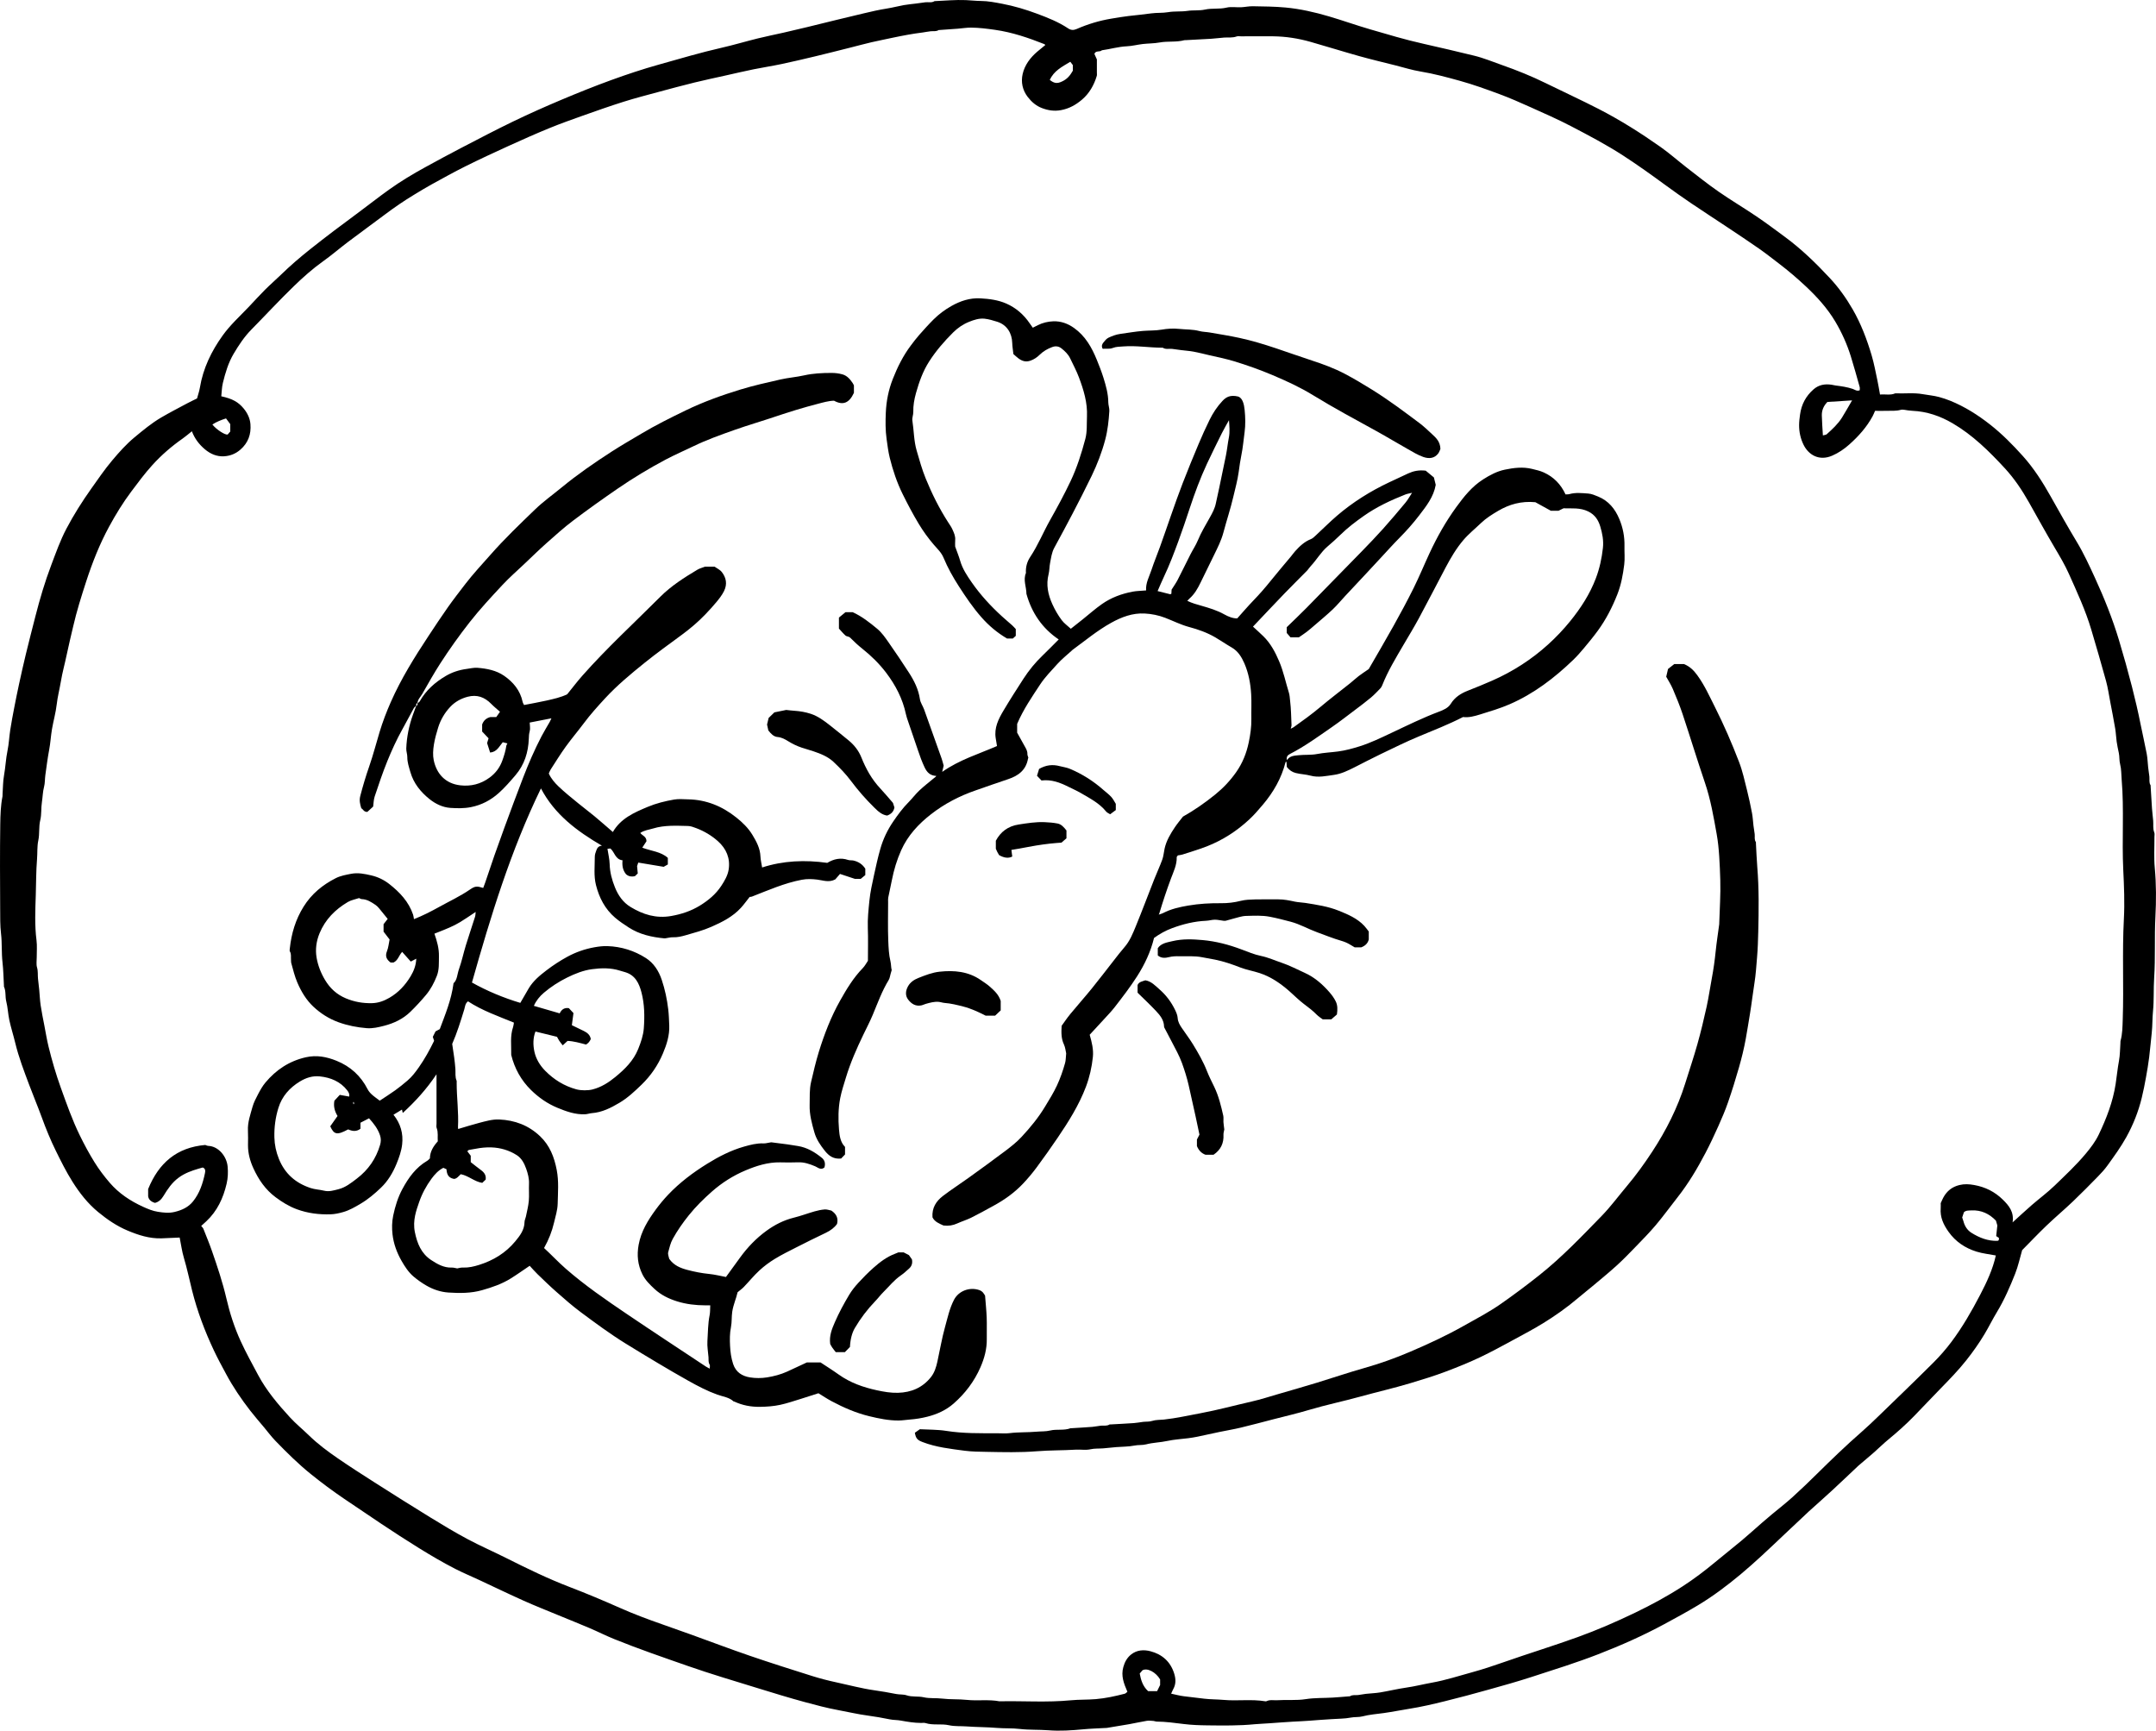 <?xml version="1.0" encoding="UTF-8"?>
<svg id="Layer_2" data-name="Layer 2" xmlns="http://www.w3.org/2000/svg" viewBox="0 0 238.401 191.349">
  <g id="Layer_1-2" data-name="Layer 1">
    <g>
      <path d="m19.866,136.83c-.726.032-1.368.066-2.009.087-1.328.043-2.566-.36-3.76-.863-1.184-.498-2.241-1.219-3.241-2.042-1.157-.952-2.058-2.112-2.842-3.355-.69-1.095-1.273-2.263-1.845-3.427-.59-1.199-1.095-2.438-1.553-3.697-.442-1.212-.946-2.402-1.398-3.61-.57-1.522-1.154-3.04-1.536-4.626-.201-.834-.465-1.653-.647-2.49-.15-.688-.17-1.406-.343-2.086-.136-.537-.014-1.105-.249-1.619-.018-.039-.006-.092-.008-.139-.049-.853-.06-1.71-.158-2.557-.123-1.062-.04-2.135-.165-3.186-.107-.905-.088-1.802-.093-2.702-.017-3.124-.035-6.248.009-9.372.015-1.028.046-2.069.246-3.089.013-.068.002-.14.007-.209.05-.712.04-1.436.167-2.134.163-.898.193-1.811.38-2.707.158-.758.188-1.541.306-2.308.128-.83.286-1.655.445-2.48.168-.868.343-1.734.531-2.598.241-1.105.486-2.209.753-3.308.341-1.406.703-2.806,1.062-4.208.487-1.905,1.044-3.787,1.742-5.627.514-1.357.995-2.727,1.673-4.015.809-1.538,1.739-3.005,2.742-4.422.755-1.067,1.496-2.15,2.336-3.147.758-.898,1.538-1.78,2.46-2.543.941-.779,1.875-1.559,2.927-2.177.943-.554,1.918-1.054,2.882-1.571.34-.183.691-.345,1.101-.549.102-.378.247-.783.316-1.2.357-2.132,1.262-4.01,2.516-5.758.833-1.161,1.88-2.108,2.854-3.131.608-.639,1.198-1.295,1.821-1.918.574-.574,1.19-1.105,1.772-1.671,1.028-1.001,2.114-1.931,3.237-2.825,1.724-1.372,3.486-2.692,5.258-4,1.163-.858,2.297-1.758,3.473-2.597,1.283-.915,2.635-1.727,4.018-2.483,1.301-.711,2.604-1.42,3.92-2.103,1.921-.998,3.839-2.005,5.788-2.946,1.739-.839,3.506-1.625,5.286-2.376,1.836-.774,3.687-1.519,5.559-2.199,1.718-.624,3.456-1.202,5.215-1.696,2.324-.652,4.638-1.339,6.994-1.876,1.341-.306,2.662-.702,3.998-1.032.943-.233,1.897-.421,2.844-.636.859-.196,1.717-.399,2.573-.606,1.075-.26,2.148-.53,3.223-.791,1.01-.245,2.022-.483,3.032-.728.858-.208,1.718-.402,2.592-.54.626-.098,1.24-.266,1.864-.377.449-.08.906-.116,1.358-.175.339-.044.677-.097,1.017-.138.34-.041.7.08,1.019-.127,1.156-.048,2.314-.162,3.466-.114.545.023,1.1.091,1.651.095.806.005,1.596.163,2.376.311,1.306.248,2.587.63,3.836,1.096,1.194.445,2.379.912,3.447,1.625.31.207.596.22.959.061,1.225-.537,2.5-.92,3.826-1.14.629-.104,1.254-.215,1.89-.288.841-.096,1.685-.178,2.521-.293.624-.086,1.25-.026,1.858-.132.714-.125,1.436-.036,2.138-.143.646-.099,1.307-.005,1.925-.143.797-.179,1.603-.025,2.398-.218.507-.123,1.068-.016,1.603-.04.434-.019.868-.12,1.3-.112,1.203.022,2.411.028,3.607.139,1.627.151,3.222.514,4.789.975,1.537.452,3.047.993,4.585,1.44,1.949.567,3.897,1.153,5.876,1.593,1.876.417,3.745.866,5.612,1.317,1.05.254,2.059.675,3.082,1.035,1.647.579,3.264,1.228,4.833,2,1.941.955,3.909,1.858,5.834,2.845,2.4,1.231,4.68,2.671,6.883,4.224.994.701,1.907,1.517,2.871,2.263,1.162.899,2.312,1.818,3.517,2.656,1.368.951,2.807,1.801,4.187,2.735,1.081.731,2.127,1.516,3.179,2.291,1.818,1.34,3.43,2.91,4.964,4.556.969,1.04,1.794,2.196,2.51,3.436.927,1.607,1.575,3.322,2.099,5.086.27.908.438,1.847.638,2.775.109.506.189,1.019.289,1.566.597-.059,1.153.105,1.687-.135,1.014.05,2.027-.091,3.049.094.601.109,1.219.156,1.813.319.413.114.822.248,1.218.409,1.601.649,3.05,1.568,4.401,2.628,1.319,1.034,2.501,2.232,3.619,3.476,1.212,1.348,2.187,2.876,3.075,4.457.95,1.691,1.896,3.384,2.899,5.046.762,1.263,1.383,2.616,2,3.959,1.031,2.244,1.95,4.537,2.663,6.904.514,1.708.994,3.425,1.438,5.154.354,1.381.677,2.764.954,4.161.216,1.087.471,2.165.676,3.254.093.493.103,1.002.159,1.503.038.34.099.677.135,1.017.034.317-.063.651.13.949.022.034.005.091.008.138.049.805.092,1.611.149,2.416.033.457.093.912.133,1.368.038.434-.054.876.122,1.303.058.14.015.323.016.486.007,1.142-.068,2.292.037,3.425.169,1.811.163,3.626.07,5.427-.117,2.254.011,4.51-.138,6.755-.081,1.229-.007,2.459-.128,3.678-.078.785-.052,1.571-.135,2.349-.097.911-.18,1.825-.288,2.733-.088.737-.22,1.479-.351,2.215-.136.76-.286,1.516-.468,2.264-.372,1.525-.942,2.972-1.707,4.352-.613,1.106-1.353,2.118-2.087,3.138-.309.43-.671.827-1.043,1.206-.913.933-1.828,1.865-2.773,2.765-.956.91-1.969,1.761-2.923,2.674-.91.87-1.776,1.785-2.694,2.713-.243.838-.435,1.753-.774,2.61-.578,1.458-1.204,2.898-2.021,4.247-.484.799-.894,1.643-1.375,2.444-.601,1.001-1.274,1.953-2.001,2.872-.895,1.131-1.899,2.155-2.903,3.184-.974.998-1.927,2.016-2.9,3.015-.889.914-1.842,1.759-2.827,2.57-.554.456-1.064.965-1.604,1.439-.555.486-1.123.957-1.685,1.436-.053.045-.102.096-.153.144-.913.86-1.819,1.728-2.741,2.578-.868.8-1.753,1.582-2.631,2.373-.017.016-.033.033-.05.049-.863.811-1.726,1.622-2.589,2.434-.846.796-1.682,1.602-2.538,2.386-.768.702-1.541,1.4-2.341,2.065-1.5,1.246-3.051,2.42-4.728,3.426-1.214.728-2.456,1.402-3.701,2.075-2.365,1.278-4.82,2.367-7.319,3.335-2.421.938-4.908,1.712-7.38,2.514-1.567.509-3.156.954-4.744,1.397-1.609.45-3.223.886-4.845,1.284-1.296.318-2.6.627-3.917.832-.943.147-1.879.344-2.826.474-.782.107-1.58.165-2.355.367-.414.108-.859.047-1.297.134-.672.133-1.373.116-2.061.168-.851.064-1.708.1-2.553.18-.598.056-1.195.058-1.791.102-.852.062-1.707.103-2.554.176-.55.048-1.102.051-1.65.106-1.736.173-3.477.147-5.216.127-.877-.01-1.758-.04-2.627-.148-1.003-.125-2.002-.262-3.015-.271-.111-.001-.22-.062-.332-.069-.25-.016-.506-.054-.749-.015-.648.105-1.288.255-1.935.37-.828.147-1.658.278-2.487.415-.023.004-.047.002-.07.003-.852.049-1.707.071-2.556.152-1.271.12-2.548.206-3.817.106-1.064-.084-2.135-.024-3.187-.147-.835-.098-1.664-.044-2.491-.113-1.132-.095-2.268-.084-3.396-.168-.643-.048-1.307.01-1.925-.129-.865-.196-1.754.034-2.603-.239-.149-.048-.324-.015-.487-.015-.758-.002-1.501-.126-2.244-.262-.403-.074-.814-.053-1.227-.137-.799-.161-1.607-.308-2.413-.414-1.106-.146-2.187-.405-3.28-.606-1.242-.228-2.467-.555-3.687-.885-1.764-.477-3.51-1.016-5.256-1.554-2.565-.791-5.139-1.552-7.674-2.437-2.731-.954-5.468-1.891-8.15-2.976-.926-.375-1.819-.828-2.738-1.22-1.125-.48-2.262-.931-3.393-1.399-1.298-.537-2.606-1.052-3.888-1.626-1.661-.744-3.299-1.538-4.949-2.306-.865-.403-1.749-.771-2.598-1.205-1.381-.706-2.716-1.494-4.038-2.311-2.8-1.731-5.515-3.589-8.24-5.431-1.272-.86-2.504-1.778-3.703-2.744-1.397-1.126-2.664-2.381-3.907-3.665-.464-.479-.864-1.019-1.292-1.532-.502-.602-1.02-1.192-1.5-1.811-.996-1.282-1.907-2.625-2.675-4.057-.463-.862-.934-1.722-1.35-2.607-1.003-2.133-1.833-4.324-2.409-6.622-.301-1.202-.551-2.42-.907-3.611-.219-.733-.317-1.502-.468-2.247Zm202.675-1.676c.783-.708,1.444-1.325,2.127-1.918.836-.725,1.734-1.385,2.527-2.153,1.185-1.147,2.395-2.272,3.455-3.546.546-.657,1.06-1.335,1.424-2.099.848-1.782,1.56-3.606,1.864-5.584.131-.853.21-1.714.369-2.565.122-.652.112-1.328.161-1.994.005-.07-.008-.144.01-.209.22-.781.217-1.596.245-2.388.127-3.696-.072-7.394.126-11.093.096-1.802.021-3.615-.068-5.427-.163-3.32.104-6.652-.176-9.973-.048-.572-.028-1.163-.171-1.71-.108-.414-.056-.823-.142-1.227-.09-.421-.18-.843-.241-1.269-.068-.476-.08-.96-.16-1.434-.166-.983-.359-1.962-.546-2.942-.149-.779-.259-1.568-.468-2.331-.518-1.893-1.073-3.776-1.629-5.659-.632-2.136-1.571-4.152-2.476-6.179-.446-1.001-1.008-1.941-1.566-2.885-.987-1.668-1.919-3.368-2.872-5.056-.758-1.342-1.618-2.623-2.661-3.751-1.727-1.869-3.534-3.657-5.761-4.959-1.381-.807-2.842-1.31-4.445-1.381-.16-.007-.32-.031-.48-.046-.273-.026-.568-.13-.814-.06-.483.138-.963.092-1.445.107-.462.014-.924.003-1.392.003-.101.223-.173.413-.268.589-.656,1.216-1.567,2.229-2.588,3.138-.562.5-1.188.928-1.89,1.231-1.422.615-2.603-.067-3.166-1.218-.329-.671-.494-1.418-.487-2.181.003-.389.052-.772.106-1.16.157-1.127.646-2.034,1.49-2.775.578-.508,1.254-.62,1.987-.513.156.023.31.069.466.088.632.079,1.258.168,1.869.372.236.079.477.297.785.15,0-.13.026-.25-.004-.355-.319-1.13-.628-2.264-.978-3.385-.421-1.35-1-2.642-1.72-3.851-.874-1.468-2.017-2.729-3.266-3.901-.945-.887-1.928-1.723-2.957-2.508-.729-.556-1.449-1.126-2.2-1.651-1.143-.798-2.307-1.568-3.467-2.341-1.349-.899-2.713-1.777-4.055-2.686-.985-.667-1.957-1.356-2.917-2.06-1.495-1.097-3.002-2.172-4.559-3.184-1.86-1.21-3.818-2.236-5.777-3.26-1.47-.769-2.995-1.435-4.509-2.116-1.137-.512-2.281-1.015-3.449-1.449-1.438-.534-2.886-1.055-4.362-1.465-1.436-.398-2.879-.786-4.357-1.03-.932-.154-1.842-.443-2.76-.675-1.335-.337-2.677-.653-4.003-1.024-1.803-.504-3.589-1.066-5.39-1.577-1.343-.381-2.718-.596-4.116-.613-1.189-.014-2.378-0-3.567.002-.163 0-.342-.038-.487.015-.451.168-.915.09-1.372.122-.48.033-.958.103-1.438.133-.945.06-1.891.104-2.837.154-.047.002-.096-.006-.139.006-.898.242-1.831.084-2.74.252-.607.112-1.237.098-1.854.169-.587.068-1.168.223-1.755.25-.942.043-1.84.316-2.765.441-.224.235-.678-.015-.826.401.09.199.183.406.274.61,0,.495 0.0.985-0,1.474-0.0.117.021.241-.011.348-.308,1.031-.832,1.948-1.653,2.64-.661.557-1.394.976-2.3,1.145-.771.143-1.457.025-2.131-.235-.621-.239-1.123-.669-1.544-1.212-.598-.771-.768-1.663-.57-2.544.223-.992.843-1.816,1.63-2.485.288-.245.584-.481.879-.724-.061-.061-.075-.084-.095-.092-1.77-.703-3.563-1.314-5.462-1.585-.887-.127-1.772-.24-2.666-.246-.48-.003-.96.081-1.44.118-.689.053-1.378.099-2.066.148-.023.002-.052-.006-.069.005-.273.179-.582.102-.878.132-.294.03-.584.095-.877.134-.563.075-1.125.15-1.685.257-.512.097-1.025.19-1.535.301-.817.179-1.639.335-2.454.524-.792.184-1.576.4-2.364.598-1.27.319-2.538.643-3.811.948-1.253.3-2.508.596-3.768.863-1.02.216-2.053.371-3.075.579-1.04.212-2.074.455-3.11.687-1.146.256-2.297.497-3.438.777-1.336.328-2.665.685-3.992,1.044-1.284.347-2.574.68-3.842,1.08-1.508.475-3,1.001-4.49,1.53-1.257.446-2.516.894-3.75,1.4-1.512.62-3.006,1.285-4.493,1.962-1.594.726-3.184,1.464-4.753,2.244-1.266.63-2.503,1.32-3.743,2.001-.66.362-1.302.758-1.946,1.147-1.118.674-2.193,1.412-3.237,2.197-1.355,1.019-2.73,2.012-4.083,3.033-.918.693-1.788,1.45-2.724,2.115-1.171.832-2.239,1.787-3.263,2.779-1.604,1.553-3.121,3.196-4.688,4.788-.781.794-1.386,1.71-1.949,2.659-.597,1.005-.924,2.116-1.199,3.239-.117.479-.121.986-.175,1.474,1.226.267,1.883.634,2.471,1.345.413.5.7,1.083.753,1.731.09,1.114-.243,2.072-1.119,2.83-.528.457-1.13.689-1.802.728-.812.047-1.517-.265-2.131-.786-.634-.539-1.127-1.186-1.422-1.981-.36.285-.672.561-1.012.799-1.231.86-2.355,1.831-3.367,2.948-.839.925-1.576,1.923-2.322,2.917-.921,1.227-1.72,2.534-2.451,3.878-1.053,1.937-1.86,3.985-2.54,6.079-.53,1.632-1.046,3.268-1.431,4.945-.238,1.036-.498,2.067-.712,3.109-.205.997-.485,1.98-.651,2.982-.141.852-.364,1.687-.462,2.55-.104.919-.367,1.82-.523,2.735-.127.742-.163,1.5-.303,2.238-.179.942-.298,1.89-.43,2.838-.06.434-.032.882-.143,1.295-.149.559-.148,1.13-.237,1.691-.104.657-.027,1.35-.182,1.99-.182.75-.058,1.507-.218,2.258-.142.667-.083,1.375-.14,2.066-.108,1.314-.095,2.638-.138,3.957-.055,1.665-.133,3.34.081,5.008.079.62.019,1.257.024,1.887.003.373-.068.769.034,1.113.124.418.065.826.106,1.236.04.41.097.818.136,1.228.055.572.073,1.148.157,1.716.109.74.263,1.473.404,2.208.154.8.284,1.607.478,2.398.372,1.513.807,3.008,1.335,4.478.644,1.79,1.273,3.587,2.109,5.297.5,1.023,1.041,2.032,1.644,2.998.496.795,1.069,1.551,1.682,2.261,1.004,1.164,2.266,1.999,3.661,2.637.537.245,1.075.473,1.667.562.61.092,1.199.166,1.829.015.811-.194,1.519-.517,2.041-1.165.729-.905,1.081-1.985,1.316-3.104.05-.238.082-.524-.242-.645-.153.043-.305.084-.456.129-.785.231-1.537.498-2.218,1.002-.73.54-1.207,1.255-1.657,1.998-.242.4-.529.678-.95.785-.413-.125-.689-.338-.756-.728v-.8c1.164-2.875,3.157-4.606,6.316-4.877.077.024.206.096.337.101,1.119.044,2.024,1.147,2.134,2.264.062.634.041,1.278-.111,1.925-.374,1.596-1.036,3.017-2.246,4.151-.187.175-.379.344-.562.51.102.132.2.214.241.318.325.821.663,1.638.953,2.471.601,1.726,1.182,3.461,1.595,5.244.374,1.614.879,3.186,1.566,4.687.588,1.282,1.272,2.521,1.939,3.766.929,1.735,2.191,3.229,3.51,4.669.656.717,1.42,1.335,2.118,2.014.978.951,2.068,1.762,3.187,2.53,1.337.918,2.702,1.796,4.071,2.667,2.04,1.299,4.084,2.592,6.146,3.857,1.361.835,2.731,1.661,4.139,2.412,1.405.75,2.87,1.384,4.293,2.1,2.293,1.153,4.602,2.275,7,3.194,1.863.714,3.702,1.485,5.524,2.295,1.533.681,3.1,1.268,4.682,1.82,1.088.38,2.174.765,3.257,1.156,2.147.775,4.282,1.586,6.441,2.326,2.283.782,4.584,1.512,6.887,2.236.882.277,1.782.509,2.687.703,1.394.298,2.77.674,4.188.875.805.114,1.614.252,2.413.412.389.078.8.023,1.153.143.627.213,1.272.077,1.907.221.662.151,1.372.062,2.064.147.89.109,1.796.043,2.698.14,1.194.129,2.41-.07,3.606.157,2.625-.056,5.252.143,7.876-.111.918-.089,1.844-.051,2.768-.128,1.099-.092,2.155-.326,3.211-.599.114-.03.205-.149.295-.217-.391-.906-.73-1.749-.45-2.738.158-.559.403-1.008.839-1.366.65-.534,1.445-.566,2.168-.374,1.278.339,2.206,1.139,2.617,2.467.188.606.205,1.165-.108,1.725-.077.137-.133.286-.229.496.5.104.958.234,1.424.288.749.086,1.496.181,2.244.269.707.084,1.424.069,2.138.133,1.523.138,3.063-.1,4.587.15.045.007.101.016.138-.003.397-.198.821-.085,1.232-.112,1.038-.07,2.075.046,3.12-.119.975-.154,1.981-.114,2.972-.171.619-.036,1.238-.095,1.856-.143.023-.002.052.005.069-.007.273-.182.582-.101.877-.131.294-.03.583-.101.877-.133.524-.058,1.055-.071,1.574-.157.96-.159,1.909-.393,2.872-.53.967-.138,1.91-.381,2.866-.552,1.521-.272,2.982-.752,4.465-1.157,1.175-.321,2.333-.709,3.483-1.112,2.706-.95,5.45-1.788,8.149-2.763,2.182-.788,4.3-1.709,6.384-2.713,1.809-.872,3.574-1.828,5.259-2.923,1.231-.8,2.404-1.685,3.534-2.625.973-.81,1.971-1.59,2.942-2.403.779-.653,1.533-1.337,2.3-2.005.349-.303.701-.602,1.056-.898.761-.634,1.547-1.241,2.281-1.904.948-.857,1.868-1.745,2.778-2.643,1.571-1.55,3.157-3.083,4.821-4.534.682-.595,1.337-1.221,1.987-1.85,2.006-1.943,4.02-3.88,5.998-5.852.718-.716,1.393-1.489,2.001-2.3,1.22-1.629,2.232-3.389,3.173-5.195.734-1.408,1.401-2.833,1.734-4.355-.715-.138-1.45-.211-2.141-.427-1.251-.392-2.302-1.086-3.086-2.188-.566-.796-.947-1.611-.869-2.604.016-.208.002-.419.002-.563.114-.248.19-.44.288-.62.392-.72.963-1.186,1.782-1.385.554-.134,1.064-.103,1.62-.004,1.237.219,2.285.742,3.179,1.619.678.665,1.256,1.362,1.078,2.51Zm-1.84-.193c-.722-.753-1.611-1.191-2.72-1.132-.3.016-.603-.013-.823.208-.069.212-.131.404-.187.575.052.155.103.281.137.413.135.536.427.991.88,1.276.876.551,1.826.927,2.891.893.04-.001.078-.039.136-.07.007-.078.014-.168.022-.253-.099-.065-.19-.125-.306-.201.038-.359.077-.721.126-1.178-.022-.075-.073-.248-.155-.529Zm-19.133-86.819c.214-.062.348-.062.422-.129.616-.558,1.235-1.119,1.681-1.829.378-.602.721-1.226,1.125-1.917-.944.061-1.834.118-2.732.176-.408.421-.626.913-.615,1.481.014.705.073,1.41.119,2.219Zm-74.612,138.841h.991c.12-.244.23-.468.335-.681v-.614c-.474-.807-1.415-1.31-1.95-1.014-.077.091-.182.213-.307.359.134.715.333,1.401.931,1.95ZM118.632,7.199c-.119-.157-.212-.28-.281-.37-.93.558-1.833,1.016-2.27,2.015.374.275.674.428,1.151.25.576-.215.97-.565,1.269-1.068.046-.078.095-.153.13-.209v-.617ZM23.484,46.936c.426.548,1.447,1.213,1.699,1.098.088-.102.192-.223.279-.324v-.816c-.156-.21-.318-.427-.47-.631-.558.178-1.053.375-1.509.674Z" stroke-width="0"/>
      <path d="m46.161,77.754c.086-.069.202-.121.252-.21.68-1.221,1.697-2.108,2.874-2.804.701-.414,1.479-.669,2.304-.779.409-.054.812-.158,1.228-.124,1.031.085,2.053.284,2.907.871,1.017.699,1.796,1.625,2.063,2.89.028.131.111.249.159.351.821-.16,1.639-.303,2.449-.484.815-.182,1.634-.362,2.321-.703.582-.717,1.095-1.397,1.657-2.033,2.716-3.075,5.743-5.847,8.637-8.747,1.199-1.201,2.645-2.123,4.106-2.994.231-.138.504-.205.843-.339h1.038c.24.17.605.327.818.602.489.631.623,1.333.241,2.104-.218.44-.513.815-.815,1.184-.396.483-.822.943-1.254,1.395-.8.836-1.682,1.579-2.615,2.266-1.368,1.007-2.748,2-4.07,3.064-1.55,1.249-3.087,2.522-4.44,3.994-.797.867-1.585,1.739-2.29,2.685-.659.884-1.377,1.725-2.022,2.619-.588.815-1.115,1.674-1.662,2.517-.085.131-.133.286-.206.446.249.558.647,1.016,1.069,1.422.68.655,1.425,1.243,2.155,1.844.603.497,1.231.962,1.832,1.461.675.56,1.333,1.142,2.027,1.74.87-1.507,2.352-2.149,3.844-2.776.943-.396,1.933-.64,2.934-.814.498-.086,1.023-.031,1.536-.022,2.015.037,3.77.757,5.335,2.006.692.552,1.312,1.149,1.777,1.912.456.748.858,1.499.896,2.404.016.384.113.765.184,1.211,2.331-.758,4.752-.853,7.203-.51.727-.436,1.481-.604,2.303-.323.19.065.415.022.614.07.532.128.973.404,1.289.9v.703c-.121.1-.299.248-.509.421h-.638c-.609-.202-1.144-.379-1.651-.547-.205.237-.384.444-.519.6-.706.384-1.353.103-1.993.027-.575-.068-1.131-.093-1.709.017-1.929.365-3.709,1.157-5.521,1.862-.082.032-.179.027-.249.036-.333.418-.626.833-.966,1.204-.903.988-2.081,1.58-3.275,2.103-.906.397-1.876.654-2.83.929-.456.131-.925.244-1.415.225-.246-.01-.496.064-.745.098-.068.009-.138.026-.205.02-1.395-.132-2.742-.428-3.937-1.203-.517-.335-1.037-.679-1.504-1.079-1.116-.955-1.761-2.203-2.116-3.61-.259-1.026-.128-2.073-.131-3.112-.001-.242.081-.495.172-.724.091-.23.199-.48.616-.514-2.765-1.617-5.218-3.439-6.741-6.334-3.361,6.916-5.56,14.143-7.629,21.462,1.697.949,3.492,1.693,5.347,2.25.31-.535.612-1.069.924-1.596.491-.829,1.225-1.436,1.971-2.004.725-.553,1.496-1.059,2.297-1.495.935-.51,1.94-.864,3.002-1.053.48-.085.953-.144,1.437-.128,1.538.05,2.972.503,4.251,1.318.864.551,1.424,1.413,1.758,2.413.355,1.061.583,2.136.716,3.249.071.599.087,1.192.113,1.789.046,1.099-.285,2.115-.703,3.105-.551,1.305-1.333,2.451-2.357,3.443-.765.741-1.536,1.467-2.457,2.011-.943.558-1.911,1.054-3.036,1.138-.248.019-.49.112-.738.124-1.099.055-2.109-.315-3.097-.725-1.091-.453-2.056-1.128-2.894-1.95-1.098-1.076-1.823-2.386-2.192-3.885.022-1.034-.142-2.079.208-3.092.051-.147.059-.309.09-.48-1.749-.715-3.512-1.33-5.077-2.353-.324.245-.32.587-.41.881-.404,1.319-.815,2.635-1.338,3.828.079.53.155.998.216,1.469.056.431.108.863.138,1.296.03.435-.051.878.133,1.299.026.059.007.138.007.208-.003,1.646.234,3.286.146,4.935-.004.066.015.134.023.198.782-.23,1.547-.477,2.325-.677.725-.187,1.453-.406,2.213-.373,1.724.075,3.244.644,4.515,1.851,1.078,1.025,1.569,2.309,1.843,3.733.241,1.248.132,2.499.103,3.745-.016.691-.24,1.38-.399,2.063-.227.976-.592,1.903-1.106,2.82.804.736,1.554,1.546,2.392,2.279,2.116,1.85,4.424,3.434,6.743,5.003,2.898,1.961,5.826,3.878,8.742,5.812.125.083.264.146.442.243,0-.182.051-.35-.01-.447-.164-.261-.105-.538-.125-.81-.044-.596-.16-1.196-.121-1.787.064-.959.054-1.926.246-2.877.067-.331.045-.679.067-1.08-.144,0-.348 0-.552-0-1.058-.001-2.109-.126-3.112-.439-.911-.284-1.775-.698-2.499-1.374-.523-.488-1.024-.972-1.343-1.626-.51-1.043-.622-2.103-.411-3.259.273-1.491,1.03-2.711,1.893-3.89.422-.575.881-1.129,1.372-1.646,1.276-1.343,2.749-2.449,4.319-3.422,1.28-.793,2.617-1.482,4.072-1.894.698-.198,1.407-.386,2.152-.354.224.01.451-.059.677-.092.068-.01.137-.035.203-.027.589.072,1.177.145,1.764.226.383.053.764.12,1.147.18,1.024.161,1.879.677,2.665,1.313.332.269.401.653.281,1.054-.213.192-.432.18-.657.075-.124-.058-.237-.142-.363-.195-.613-.259-1.231-.475-1.919-.443-.651.03-1.305.016-1.958.004-1.35-.025-2.606.375-3.824.887-1.357.57-2.603,1.358-3.703,2.325-.921.81-1.8,1.676-2.576,2.642-.662.824-1.26,1.68-1.772,2.606-.259.468-.366.976-.503,1.472-.065.235.075.528.112.737.516.732,1.248,1.021,1.999,1.22.788.208,1.59.368,2.409.448.624.061,1.238.219,1.865.336.511-.703,1.036-1.423,1.559-2.144.82-1.131,1.778-2.131,2.907-2.954.926-.675,1.931-1.188,3.059-1.465.766-.188,1.508-.472,2.268-.689.369-.105.752-.187,1.133-.216.24-.018.49.081.728.126.506.345.799.782.63,1.476-.288.409-.718.733-1.232.977-1.091.517-2.171,1.056-3.247,1.603-.811.412-1.631.814-2.406,1.288-.604.369-1.183.799-1.703,1.279-.611.564-1.14,1.217-1.717,1.819-.19.198-.418.358-.692.588-.146.673-.473,1.369-.591,2.143-.088.576-.031,1.16-.143,1.715-.14.694-.134,1.384-.099,2.071.034.676.122,1.351.342,2.01.307.921,1.008,1.336,1.866,1.476.613.1,1.268.096,1.882-.002.752-.121,1.503-.316,2.207-.633.726-.327,1.444-.67,2.193-1.019h1.516c.633.419,1.331.854,1.998,1.331,1.282.916,2.723,1.422,4.248,1.75.765.165,1.525.297,2.312.276,1.48-.04,2.725-.567,3.655-1.744.389-.492.57-1.094.702-1.686.284-1.281.495-2.578.849-3.845.286-1.024.5-2.069,1.001-3.023.507-.964,1.704-1.422,2.768-1.066.395.132.527.404.659.624.066.857.149,1.637.179,2.419.03.791-.002,1.585.01,2.378.016,1.094-.263,2.114-.695,3.109-.683,1.57-1.692,2.899-2.969,4.02-.833.731-1.831,1.183-2.902,1.455-.64.163-1.289.267-1.955.317-.407.03-.816.103-1.23.105-1.104.007-2.177-.217-3.241-.475-1.463-.354-2.835-.95-4.159-1.655-.523-.279-1.018-.612-1.464-.884-.691.222-1.333.436-1.98.633-.755.23-1.504.49-2.274.654-.717.152-1.452.203-2.193.215-1.006.015-1.954-.161-2.861-.585-.02-.009-.054.003-.068-.01-.508-.471-1.185-.531-1.798-.751-1.117-.401-2.168-.952-3.2-1.53-1.135-.635-2.258-1.293-3.376-1.958-1.197-.711-2.388-1.434-3.572-2.166-1.715-1.06-3.334-2.26-4.95-3.46-.925-.686-1.793-1.451-2.659-2.212-.732-.642-1.432-1.322-2.133-1.999-.315-.304-.599-.639-.865-.925-.677.456-1.362.945-2.074,1.391-.988.619-2.082.993-3.198,1.309-1.218.345-2.468.339-3.706.258-.856-.056-1.693-.334-2.445-.77-.494-.286-.968-.62-1.405-.987-.568-.478-.971-1.102-1.338-1.742-.524-.914-.885-1.904-1.002-2.941-.076-.674-.069-1.366.077-2.067.216-1.034.525-2.024,1.02-2.943.669-1.244,1.483-2.379,2.74-3.116.118-.069.208-.183.296-.262.016-.766.38-1.337.874-1.889-.043-.473.069-.981-.125-1.478-.055-.142-.014-.323-.014-.486-.001-1.539-.002-3.077-.002-4.616-0-.229-0-.458-0-.836-1.109,1.661-2.349,3.01-3.733,4.281-.031-.136-.058-.254-.086-.378-.318.193-.624.38-.94.572.788.976,1.097,2.082.958,3.286-.085.74-.339,1.451-.623,2.145-.405.988-.953,1.901-1.713,2.631-.691.664-1.433,1.291-2.273,1.786-.61.36-1.218.715-1.904.911-.46.131-.921.236-1.406.25-1.272.039-2.508-.113-3.71-.553-.867-.317-1.629-.787-2.367-1.338-1.125-.839-1.877-1.945-2.448-3.189-.372-.809-.606-1.665-.601-2.57.003-.536.021-1.073-.006-1.608-.045-.911.265-1.753.5-2.605.137-.498.385-.972.629-1.433.234-.442.484-.889.803-1.271,1.18-1.411,2.635-2.378,4.463-2.795,1.203-.274,2.315-.051,3.404.389,1.525.616,2.678,1.661,3.431,3.137.112.219.282.42.464.587.253.232.542.425.88.684.548-.364,1.145-.738,1.716-1.148.467-.335.911-.702,1.35-1.074.496-.42.884-.935,1.258-1.467.645-.919,1.183-1.896,1.687-2.926-.044-.136-.092-.285-.143-.442.1-.2.202-.404.301-.603.149-.079.29-.155.469-.25.591-1.594,1.275-3.2,1.522-5.074.408-.347.403-1.008.607-1.578.304-.849.487-1.741.752-2.606.325-1.059.685-2.108,1.018-3.165.054-.17.047-.36.068-.54.041-.021.082-.042.008-.004.042-.071.018-.032-.005.008-.57.375-1.129.768-1.712,1.122-.758.461-1.585.783-2.408,1.109-.147.058-.295.116-.443.174.285.821.521,1.643.499,2.514-.018.73.049,1.449-.24,2.177-.3.756-.666,1.454-1.177,2.068-.548.658-1.133,1.29-1.747,1.887-.802.779-1.789,1.251-2.865,1.531-.641.167-1.293.325-1.96.271-1.065-.086-2.107-.289-3.12-.656-1.053-.382-1.977-.974-2.776-1.722-.787-.738-1.346-1.671-1.774-2.671-.295-.689-.467-1.415-.666-2.133-.036-.131-.022-.275-.034-.412-.026-.295.05-.6-.12-.884-.051-.086-.022-.23-.009-.345.175-1.645.634-3.187,1.52-4.609.881-1.416,2.105-2.416,3.563-3.154.525-.266,1.109-.367,1.692-.481.77-.15,1.492.007,2.215.172.736.167,1.422.496,2.017.965,1.152.907,2.142,1.95,2.623,3.381.05.149.061.311.095.494.97-.378,1.888-.849,2.793-1.352,1.137-.631,2.319-1.178,3.397-1.918.573-.393.765-.394,1.469-.18.068-.181.143-.364.205-.551.674-2.04,1.383-4.067,2.126-6.083.689-1.868,1.375-3.735,2.093-5.593.598-1.548,1.257-3.066,2.022-4.537.284-.546.611-1.068.915-1.604.062-.11.109-.229.183-.386-.837.163-1.631.318-2.403.469.006.317.084.671-.003.978-.08.278-.087.544-.097.817-.055,1.502-.487,2.872-1.472,4.025-.587.686-1.183,1.376-1.854,1.975-.874.78-1.881,1.321-3.07,1.556-.769.152-1.526.136-2.276.085-.846-.058-1.633-.436-2.295-.963-.986-.786-1.773-1.756-2.125-2.99-.154-.539-.348-1.081-.342-1.665.003-.316-.126-.634-.115-.948.048-1.279.302-2.523.735-3.729.122-.339.249-.677.374-1.015l-.019.02c.195-.025.148-.179.16-.302l-.018.02Zm-7.54,43.49c.021.038.042.077.016.03.048.023.009.004-.031-.015.074-.276-.054-.502-.208-.7-.766-.984-1.824-1.417-3.025-1.547-.804-.088-1.54.153-2.217.566-1.134.692-1.976,1.635-2.373,2.923-.326,1.056-.47,2.135-.443,3.248.02.837.188,1.613.501,2.389.663,1.642,1.849,2.67,3.507,3.218.484.16.99.172,1.466.289.58.144,1.077-.026,1.592-.153.794-.195,1.415-.695,2.058-1.186,1.269-.97,2.114-2.195,2.562-3.716.108-.365.115-.7-.008-1.069-.247-.738-.709-1.32-1.213-1.875-.321.166-.623.322-.948.489v.665c-.468.359-.93.261-1.36.071-1.22.653-1.559.596-1.979-.34.26-.369.532-.756.804-1.141-.305-.506-.467-1.042-.348-1.689.174-.189.378-.409.596-.645.384.069.717.129,1.049.19Zm14.705,9.539c-.859-.128-1.515-.79-2.378-.958-.237.224-.452.517-.755.521-.682-.127-.784-.598-.824-1.071-.139-.062-.24-.108-.345-.155-.549.276-.955.724-1.311,1.207-.582.791-1.047,1.658-1.367,2.585-.306.887-.733,2.017-.472,3.314.252,1.252.708,2.372,1.804,3.092.68.446,1.402.864,2.277.831.199-.008.402.06.602.093.219-.061.444-.102.668-.094.603.021,1.181-.117,1.745-.293,1.577-.492,2.944-1.322,4.006-2.606.517-.625,1.013-1.264,1.024-2.142.002-.197.11-.39.151-.589.117-.577.269-1.151.322-1.734.056-.624-.006-1.258.022-1.885.027-.586-.121-1.139-.309-1.67-.206-.582-.496-1.16-1.036-1.506-.856-.549-1.82-.83-2.832-.863-.57-.019-1.152.04-1.711.151-.245.049-.491.087-.737.128-.078.013-.142.108-.195.151.141.185.27.354.378.494v.709c.369.287.743.591,1.131.875.358.262.591.572.519,1.056-.114.109-.232.221-.375.358Zm5.883-16.73c-.276.703-.275,1.487-.119,2.216.171.797.6,1.518,1.195,2.121.968.981,2.095,1.678,3.427,2.048.534.148,1.306.149,1.825.013.949-.249,1.743-.75,2.496-1.367,1.06-.869,2.013-1.798,2.539-3.108.298-.741.561-1.503.618-2.28.099-1.329.083-2.674-.261-3.981-.264-1.001-.687-1.894-1.794-2.224-.194-.058-.39-.109-.582-.171-1.015-.326-2.074-.297-3.088-.162-.949.126-1.871.49-2.752.925-.93.459-1.791,1.019-2.574,1.682-.464.392-.862.882-1.106,1.448.972.283,1.918.558,2.855.83.219-.457.542-.646,1.013-.576.167.178.325.346.511.545-.059.442-.119.89-.178,1.338.458.222.889.428,1.317.639.384.189.703.437.775.896q-.175.408-.524.606c-.696-.181-1.369-.378-2.045-.402-.185.17-.335.308-.533.491-.145-.189-.276-.34-.384-.505-.11-.168-.197-.352-.245-.438-.858-.21-1.619-.397-2.384-.584Zm7.961-20.207c.093.613.229,1.149.243,1.689.023.905.254,1.756.586,2.577.357.884.886,1.661,1.729,2.171,1.382.837,2.822,1.287,4.486.996,1.144-.2,2.198-.551,3.176-1.151.932-.572,1.765-1.261,2.37-2.187.362-.553.707-1.138.811-1.789.199-1.255-.258-2.319-1.191-3.149-.702-.625-1.512-1.106-2.397-1.44-.294-.111-.608-.231-.915-.238-1.289-.028-2.588-.109-3.845.276-.473.145-.989.193-1.424.496.241.308.693.395.685.918-.13.199-.292.446-.464.708 1.0.38,2.067.435,2.827,1.13v.726c-.151.085-.27.152-.46.26-.899-.15-1.859-.31-2.811-.468-.065.199-.114.349-.13.396.03.318.051.543.076.806-.111.106-.228.218-.313.3-.413.092-.733.013-.987-.217-.372-.459-.441-.975-.385-1.538-.817-.089-.87-.918-1.347-1.306-.117.014-.205.024-.319.037Zm-22.7,11.397c-.371.397-.451.941-.959,1.177h-.323c-.425-.318-.63-.675-.401-1.243.167-.413.202-.879.292-1.303-.24-.312-.476-.619-.666-.865v-.825c.159-.204.299-.383.456-.585-.322-.399-.619-.775-.927-1.142-.119-.142-.248-.285-.399-.389-.469-.322-.944-.638-1.547-.658-.105-.004-.207-.081-.289-.116-.435.147-.879.22-1.241.434-1.395.824-2.497,1.925-3.13,3.457-.362.876-.482,1.792-.328,2.696.147.862.471,1.694.93,2.463.559.936,1.302,1.618,2.321,2.043.929.387,1.872.55,2.869.528.708-.016,1.33-.247,1.93-.594,1.003-.579,1.761-1.405,2.349-2.381.348-.576.593-1.209.625-1.943-.223.116-.396.206-.611.319-.31-.349-.61-.687-.952-1.072Zm9.555-23.61c-.267-.281-.491-.517-.712-.75,0-.27,0-.526 0-.781.154-.416.432-.699.907-.819h.654c.122-.173.238-.337.413-.587-.318-.283-.666-.561-.976-.877-.728-.744-1.566-1.052-2.601-.781-.751.197-1.414.572-1.927,1.12-.608.649-1.066,1.423-1.335,2.286-.378,1.207-.702,2.56-.491,3.595.308,1.507,1.292,2.606,2.947,2.792,1.167.131,2.254-.132,3.238-.86.678-.502,1.128-1.115,1.407-1.888.193-.533.359-1.072.44-1.635.01-.071.063-.136.12-.253-.215-.055-.36-.092-.516-.132-.398.465-.643,1.077-1.398,1.142-.115-.363-.23-.722-.333-1.048.059-.193.106-.345.16-.524Zm-14.952,40.443c.026-.003.051-.006.077-.008-.007-.073-.015-.146-.022-.219-.027.003-.055.006-.082.009.009.073.018.145.028.218Z" stroke-width="0"/>
      <path d="m112.472,80.027v.98c.273.491.561,1.008.848,1.525.145.26.298.512.284.832-.005.129.065.261.105.406-.009.027-.03.068-.037.112-.218,1.263-1.07,1.895-2.21,2.271-1.2.395-2.389.825-3.584,1.237-1.78.614-3.436,1.473-4.92,2.628-1.394,1.084-2.584,2.362-3.314,4.001-.471,1.057-.804,2.161-1.025,3.299-.125.643-.275,1.282-.401,1.925-.031.158-.014.325-.014.488-0,1.422-.041,2.846.017,4.266.031.771.062,1.552.247,2.316.074.305.049.634.133.946-.038.13-.076.261-.115.391-.071.238-.095.504-.221.709-.74,1.21-1.212,2.538-1.756,3.836-.316.755-.697,1.482-1.052,2.221-.737,1.533-1.424,3.088-1.917,4.72-.228.755-.483,1.508-.633,2.28-.221,1.14-.23,2.309-.135,3.46.056.688.15,1.416.668,1.933v.834c-.153.158-.314.325-.435.45-.848.085-1.359-.299-1.818-.879-.488-.617-.92-1.251-1.136-2.013-.281-.987-.552-1.973-.523-3.017.024-.854-.039-1.715.158-2.553.264-1.121.521-2.247.861-3.346.606-1.953,1.341-3.861,2.347-5.649.719-1.278,1.473-2.535,2.509-3.598.235-.241.395-.557.568-.808,0-1.243.034-2.433-.01-3.621-.038-1.023.074-2.037.176-3.044.096-.94.306-1.875.508-2.806.211-.973.423-1.94.697-2.9.31-1.09.786-2.085,1.416-3.011.518-.761,1.062-1.504,1.716-2.162.408-.41.755-.881,1.174-1.277.502-.474,1.05-.899,1.582-1.34.102-.085.221-.15.307-.277-.681-.038-1.029-.386-1.293-.939-.295-.618-.525-1.252-.74-1.898-.357-1.073-.731-2.14-1.095-3.21-.087-.256-.18-.514-.235-.778-.359-1.703-1.141-3.205-2.182-4.579-.759-1.001-1.65-1.875-2.634-2.658-.47-.374-.914-.786-1.336-1.213-.166-.168-.398-.127-.541-.257-.269-.245-.502-.53-.715-.761v-1.216c.233-.191.51-.419.729-.599h.788c1.021.464,1.889,1.149,2.729,1.849.486.405.866.954,1.235,1.479.775,1.103,1.524,2.225,2.258,3.357.584.901,1.057,1.848,1.218,2.939.057.39.323.746.461,1.129.653,1.809,1.297,3.62,1.938,5.433.09.255.151.521.226.785-.046.191-.092.384-.165.69,1.917-1.349,4.055-1.982,6.061-2.86-.054-.329-.099-.595-.142-.862-.185-1.146.3-2.115.853-3.045.711-1.197,1.462-2.371,2.219-3.54.604-.931,1.304-1.788,2.108-2.559.605-.58,1.189-1.183,1.785-1.778-1.831-1.238-2.981-2.94-3.568-5.038-.003-.769-.384-1.53-.056-2.307-.043-.64.122-1.246.466-1.763.866-1.3,1.449-2.748,2.211-4.1.795-1.411,1.567-2.833,2.261-4.298.71-1.5,1.207-3.073,1.63-4.669.214-.807.144-1.651.181-2.481.068-1.521-.368-2.934-.89-4.324-.27-.72-.637-1.403-.969-2.099-.215-.45-.571-.793-.95-1.094-.291-.231-.627-.305-1.027-.158-.527.193-.99.46-1.388.849-.297.29-.622.515-1.028.658-.521.183-.937.041-1.337-.261-.186-.14-.355-.303-.547-.469-.047-.432-.118-.837-.13-1.243-.03-1.027-.554-1.986-1.674-2.334-.453-.141-.915-.283-1.383-.333-.596-.063-1.173.127-1.722.349-.665.269-1.245.666-1.76,1.178-.984.98-1.884,2.019-2.638,3.192-.699,1.085-1.119,2.277-1.463,3.502-.191.682-.317,1.378-.299,2.097.008.315-.149.645-.101.947.173,1.101.157,2.222.472,3.312.302,1.043.591,2.083,1.002,3.093.69,1.692,1.5,3.318,2.491,4.854.161.25.338.494.459.763.167.371.347.744.311,1.178-.023.278-.004.559-.004.728.21.591.409,1.073.553,1.572.259.896.766,1.656,1.287,2.404.958,1.374,2.087,2.6,3.322,3.729.375.343.768.668,1.146,1.007.138.124.258.267.396.411v.751c-.089.081-.209.19-.323.293h-.645c-1.07-.625-2.005-1.411-2.821-2.337-.944-1.07-1.74-2.247-2.513-3.446-.647-1.005-1.228-2.042-1.683-3.14-.247-.596-.685-.988-1.082-1.451-.609-.71-1.166-1.479-1.65-2.28-.646-1.071-1.232-2.182-1.787-3.303-.634-1.28-1.089-2.64-1.431-4.02-.167-.674-.252-1.388-.351-2.088-.137-.976-.127-1.945-.086-2.909.054-1.271.302-2.521.772-3.717.519-1.322,1.147-2.584,2.006-3.721.291-.384.58-.771.899-1.132.521-.591,1.048-1.179,1.606-1.735.588-.585,1.257-1.081,1.978-1.487.988-.556,2.041-.909,3.199-.844.982.055,1.957.179,2.862.576,1.074.472,1.935,1.222,2.595,2.196.102.151.211.297.337.475.202-.101.381-.19.558-.28.536-.271,1.124-.405,1.705-.428.835-.032,1.605.244,2.298.737,1.248.888,1.961,2.151,2.519,3.523.264.65.522,1.305.731,1.974.276.889.533,1.785.538,2.733.002.316.135.636.115.948-.066,1.069-.181,2.135-.456,3.175-.366,1.384-.88,2.716-1.5,4.002-.673,1.395-1.382,2.773-2.096,4.147-.663,1.275-1.35,2.538-2.036,3.802-.288.532-.353,1.121-.467,1.697-.08.402-.062.826-.162,1.222-.295,1.169-.067,2.252.42,3.323.285.628.628,1.22,1.037,1.765.258.344.63.602,1.001.945.444-.351.869-.684,1.291-1.021.719-.574,1.407-1.191,2.16-1.717,1.015-.709,2.157-1.132,3.384-1.365.482-.092.957-.08,1.489-.136-.062-.824.35-1.524.595-2.27.282-.859.634-1.694.94-2.546.841-2.339,1.612-4.702,2.505-7.025.561-1.46,1.159-2.903,1.763-4.344.377-.9.782-1.789,1.211-2.665.374-.763.838-1.469,1.425-2.096.411-.439.858-.699,1.749-.49.482.17.647.845.71,1.491.08.808.102,1.642-.006,2.443-.116.854-.186,1.716-.361,2.566-.123.597-.207,1.211-.289,1.818-.129.948-.388,1.864-.603,2.788-.307,1.317-.74,2.604-1.086,3.912-.235.889-.645,1.697-1.045,2.514-.492,1.005-.987,2.008-1.474,3.015-.322.666-.679,1.304-1.248,1.797-.065.057-.121.125-.232.241.535.266,1.053.398,1.56.544.87.251,1.73.505,2.532.955.446.25.947.453,1.43.444.623-.691,1.192-1.36,1.802-1.991.676-.699,1.312-1.429,1.919-2.188.72-.899,1.473-1.772,2.21-2.657.162-.195.305-.405.474-.592.497-.551,1.026-1.057,1.74-1.336.204-.08.377-.257.544-.411.785-.724,1.538-1.485,2.348-2.18,1.746-1.498,3.684-2.707,5.763-3.69.699-.33,1.398-.659,2.101-.981.571-.262,1.168-.399,1.941-.307.257.212.608.502.905.748.081.326.141.567.203.817-.228,1.328-1.043,2.356-1.834,3.387-.661.862-1.38,1.676-2.148,2.45-.719.725-1.399,1.487-2.095,2.235-.569.611-1.134,1.225-1.704,1.835-.745.798-1.494,1.591-2.238,2.39-.458.491-.885,1.016-1.371,1.476-.654.618-1.35,1.191-2.032,1.78-.279.241-.557.483-.85.707-.29.221-.599.419-.859.6h-.929c-.107-.124-.259-.3-.415-.481v-.637c.747-.728,1.472-1.41,2.17-2.119,2.057-2.091,4.107-4.188,6.152-6.291.793-.816,1.583-1.636,2.342-2.483.846-.945,1.664-1.915,2.475-2.89.253-.304.443-.661.718-1.077-.309.076-.532.105-.735.185-1.613.639-3.181,1.368-4.605,2.373-.904.638-1.786,1.303-2.578,2.083-.462.455-.949.885-1.442,1.307-.727.624-1.194,1.467-1.843,2.156-.157.166-.275.369-.435.532-.816.832-1.65,1.647-2.459,2.486-1.178,1.222-2.339,2.459-3.492,3.674.374.347.773.698,1.151,1.07.797.783,1.306,1.742,1.742,2.764.482,1.131.722,2.329,1.083,3.492.086.277.093.588.128.876.108.892.118,1.796.157,2.696.005.105-.047.212-.089.387.131-.065.23-.098.312-.157,1.008-.72,2.014-1.441,2.964-2.241,1.072-.903,2.193-1.748,3.289-2.623.324-.259.626-.547.955-.799.325-.249.672-.47,1.107-.772.879-1.526,1.841-3.158,2.763-4.812.766-1.374,1.514-2.76,2.212-4.169.625-1.261,1.16-2.566,1.754-3.843.829-1.783,1.794-3.492,2.95-5.082.84-1.155,1.728-2.274,2.964-3.063.756-.483,1.55-.903,2.411-1.08.98-.202,1.984-.332,3.006-.082.443.108.879.203,1.296.392,1.094.497,1.88,1.296,2.407,2.429.128-.01.29.003.436-.038.686-.193,1.384-.107,2.071-.059.372.026.744.189,1.098.334,1.153.471,1.871,1.36,2.341,2.483.402.963.594,1.961.569,3.005-.016.676.057,1.36-.026,2.026-.141,1.122-.343,2.239-.763,3.302-.562,1.426-1.257,2.782-2.163,4.021-.474.648-.985,1.271-1.501,1.888-.386.461-.783.919-1.216,1.335-2.082,2.003-4.359,3.742-7.023,4.9-1.053.458-2.166.787-3.266,1.129-.63.195-1.278.372-1.892.286-1.612.826-3.238,1.46-4.851,2.13-1.449.601-2.857,1.302-4.273,1.98-.966.463-1.914.963-2.87,1.446-.731.369-1.486.736-2.286.842-.849.113-1.704.326-2.597.081-.515-.141-1.073-.152-1.608-.286-.412-.103-.71-.306-1-.671-.01-.15-.023-.353-.038-.574-.049.016-.097.02-.101.036-.451,1.782-1.344,3.331-2.521,4.722-.478.565-.967,1.13-1.508,1.633-1.371,1.272-2.915,2.269-4.669,2.959-.887.349-1.798.606-2.698.905-.169.056-.353.066-.509.094-.058.085-.133.144-.131.2.026.85-.355,1.602-.636,2.359-.473,1.273-.901,2.558-1.289,3.859-.006.021-.02.041-.064.132.191-.066.339-.097.468-.165.876-.458,1.819-.669,2.787-.835,1.21-.207,2.423-.275,3.645-.262.737.007,1.455-.08,2.175-.262.505-.128,1.045-.141,1.571-.156.862-.024,1.725-.004,2.588-.007.622-.003,1.223.125,1.826.253.379.081.769.08,1.155.142,1.257.201,2.513.384,3.7.863,1.019.412,2.034.841,2.808,1.665.187.2.343.429.502.631v.881c-.105.428-.394.701-.829.868h-.733c-.13-.078-.306-.18-.48-.287-.311-.191-.632-.329-.993-.433-.91-.264-1.792-.623-2.683-.948-.979-.357-1.888-.89-2.903-1.159-.765-.203-1.528-.4-2.309-.551-.882-.172-1.755-.114-2.628-.095-.509.011-1.014.208-1.519.329-.242.058-.477.141-.719.2-.088.022-.187.017-.279.006-.316-.038-.632-.118-.947-.117-.316.001-.631.104-.948.118-1.307.057-2.554.363-3.777.818-.713.265-1.365.623-1.998,1.085-.366,1.507-1.022,2.914-1.877,4.248-.757,1.181-1.609,2.287-2.465,3.392-.354.456-.759.874-1.148,1.301-.546.6-1.1,1.193-1.624,1.76.237.831.438,1.639.352,2.457-.118,1.125-.364,2.229-.769,3.297-.767,2.02-1.903,3.832-3.106,5.605-.758,1.117-1.537,2.221-2.341,3.305-.467.629-.974,1.234-1.512,1.802-.939.991-2.042,1.779-3.24,2.431-.82.447-1.635.905-2.471,1.32-.505.251-1.054.414-1.569.649-.476.217-.962.291-1.513.222-.457-.21-.976-.403-1.214-.904-.077-1.05.412-1.793,1.154-2.361.908-.695,1.874-1.313,2.802-1.981,1.376-.991,2.751-1.983,4.105-3.005.625-.472,1.25-.965,1.781-1.536.97-1.042,1.876-2.142,2.614-3.371.458-.763.934-1.513,1.309-2.323.372-.803.66-1.635.898-2.483.085-.302.075-.631.121-1.064-.061-.254-.091-.655-.251-.995-.301-.636-.296-1.29-.251-2.059.287-.393.604-.871.967-1.311.777-.944,1.593-1.856,2.364-2.805.84-1.035,1.645-2.098,2.468-3.146.369-.47.729-.95,1.124-1.398.619-.701.954-1.555,1.299-2.395.696-1.696,1.336-3.415,2.009-5.121.291-.738.631-1.458.9-2.203.138-.381.164-.801.252-1.202.195-.888.656-1.653,1.154-2.394.269-.4.584-.768.879-1.151,1.262-.707,2.439-1.531,3.566-2.442.89-.72,1.655-1.532,2.312-2.465.706-1.002,1.147-2.107,1.395-3.297.178-.855.304-1.714.288-2.592-.016-.909.034-1.821-.019-2.727-.069-1.182-.285-2.354-.76-3.439-.299-.683-.699-1.341-1.4-1.742-.613-.351-1.194-.757-1.804-1.113-.907-.528-1.879-.875-2.898-1.147-.913-.244-1.773-.682-2.66-1.022-.726-.279-1.492-.431-2.259-.471-1.336-.071-2.558.393-3.702,1.029-1.526.848-2.869,1.967-4.273,2.994-.037.027-.068.064-.102.096-.529.486-1.101.935-1.578,1.467-.659.736-1.359,1.438-1.909,2.274-.904,1.374-1.839,2.727-2.532,4.342Zm29.835,4.019c.321-.495.825-.494,1.272-.544.684-.076,1.374-.003,2.067-.136.758-.146,1.539-.178,2.309-.28.817-.108,1.596-.321,2.375-.566,1.238-.389,2.402-.959,3.569-1.508,1.727-.813,3.437-1.657,5.227-2.33.483-.182,1.008-.404,1.298-.873.448-.726,1.125-1.147,1.873-1.44.907-.355,1.808-.722,2.7-1.115,2.279-1.002,4.351-2.335,6.191-4.002.875-.792,1.698-1.66,2.441-2.577,1.164-1.437,2.168-2.981,2.833-4.733.415-1.094.654-2.214.782-3.366.09-.812-.064-1.609-.296-2.373-.213-.7-.58-1.287-1.323-1.652-.912-.448-1.839-.321-2.739-.35-.215.106-.399.196-.554.272h-.843c-.624-.344-1.221-.674-1.716-.947-1.562-.145-2.884.234-4.114.958-.671.395-1.335.807-1.902,1.352-.651.626-1.365,1.197-1.947,1.882-.783.921-1.399,1.971-1.966,3.042-.979,1.853-1.935,3.718-2.93,5.563-.552,1.023-1.16,2.015-1.747,3.019-.838,1.435-1.704,2.856-2.318,4.409-.05.126-.116.256-.209.352-.34.351-.675.712-1.049,1.025-.562.47-1.151.909-1.737,1.351-.859.647-1.707,1.31-2.592,1.921-1.502,1.039-2.98,2.118-4.612,2.957-.22.113-.445.277-.347.689Zm-6.413-37.585c-.264.479-.544.949-.788,1.438-.558,1.119-1.114,2.241-1.643,3.374-.747,1.601-1.359,3.255-1.912,4.932-.403,1.221-.813,2.441-1.257,3.647-.485,1.317-.982,2.632-1.585,3.902-.251.529-.475,1.071-.707,1.598.479.122.935.239,1.393.35.033.008.078-.033.13-.058.01-.176.02-.359.025-.451.25-.399.479-.715.657-1.058.492-.951.957-1.915,1.442-2.869.259-.509.584-.989.801-1.515.367-.89.865-1.706,1.331-2.54.278-.497.549-.993.663-1.561.116-.576.253-1.147.374-1.722.251-1.195.503-2.389.744-3.586.13-.647.191-1.311.318-1.952.129-.653.058-1.279.015-1.93Z" stroke-width="0"/>
      <path d="m101.162,158.412c.169-.119.337-.238.551-.389.946.054,1.95.029,2.926.184,1.863.295,3.731.261,5.602.261.466 0.0.939.046,1.397-.012.991-.126,1.989-.071,2.976-.161.503-.046,1.025-.012,1.505-.129.746-.181,1.523.023,2.25-.251.041-.016.093-.003.139-.006.759-.048,1.518-.089,2.276-.148.317-.025.631-.099.948-.132.318-.033.651.063.948-.129.034-.022.091-.006.138-.009.852-.048,1.705-.089,2.556-.148.341-.024.678-.093,1.018-.134.339-.041.673.004,1.024-.109.402-.129.859-.101,1.29-.147,1.36-.146,2.686-.449,4.026-.697,1.918-.356,3.796-.871,5.694-1.302.99-.225,1.959-.542,2.936-.825,1.432-.415,2.865-.826,4.292-1.261,1.729-.527,3.44-1.113,5.178-1.605,1.723-.488,3.409-1.086,5.048-1.786,2.027-.865,4.031-1.789,5.959-2.878,1.39-.784,2.811-1.521,4.116-2.434,1.447-1.012,2.864-2.07,4.25-3.171,2.503-1.989,4.698-4.29,6.914-6.57.994-1.022,1.843-2.184,2.766-3.276,1.024-1.212,1.949-2.498,2.816-3.822,1.539-2.35,2.8-4.841,3.641-7.532.451-1.444.936-2.878,1.346-4.333.385-1.37.717-2.757,1.024-4.148.23-1.042.374-2.103.574-3.153.188-.988.325-1.981.427-2.982.102-.999.259-1.992.391-2.987.006-.046.002-.093.004-.14.047-1.576.161-3.153.114-4.726-.026-.874-.059-1.754-.117-2.628-.054-.821-.134-1.645-.278-2.453-.342-1.916-.668-3.833-1.298-5.689-.857-2.523-1.633-5.074-2.474-7.602-.314-.943-.694-1.867-1.083-2.782-.204-.478-.493-.92-.729-1.349.067-.287.124-.53.2-.858.209-.164.477-.375.695-.547h1.056c.686.273,1.113.728,1.503,1.265.785,1.081,1.326,2.29,1.922,3.472,1.003,1.988,1.888,4.03,2.684,6.106.386,1.007.614,2.078.88,3.129.211.833.387,1.676.549,2.52.086.448.102.91.158,1.364.039.316.099.63.136.947.034.294-.065.606.128.879.023.032.007.091.009.138.049.875.078,1.753.15,2.626.196,2.389.165,4.783.107,7.174-.023.944-.053,1.896-.134,2.838-.08.936-.136,1.881-.285,2.805-.181,1.124-.307,2.256-.492,3.379-.155.943-.306,1.891-.476,2.832-.19,1.044-.446,2.08-.736,3.101-.369,1.302-.774,2.597-1.216,3.876-.31.898-.686,1.775-1.074,2.643-.446.996-.91,1.987-1.416,2.953-.902,1.723-1.894,3.392-3.102,4.925-.797,1.011-1.551,2.057-2.38,3.041-.717.851-1.502,1.646-2.276,2.447-.68.704-1.364,1.408-2.088,2.065-.854.775-1.75,1.504-2.633,2.246-.529.445-1.076.868-1.602,1.316-1.208,1.029-2.5,1.945-3.846,2.776-1.065.657-2.175,1.244-3.277,1.84-1.203.65-2.403,1.311-3.636,1.9-1.246.596-2.527,1.113-3.821,1.605-1.313.499-2.653.907-3.993,1.309-1.816.545-3.669.967-5.497,1.473-1.894.524-3.82.92-5.705,1.482-1.298.388-2.621.693-3.934,1.033-1.203.311-2.403.635-3.612.924-.771.185-1.555.312-2.331.474-.819.171-1.635.357-2.455.527-.334.069-.672.122-1.01.166-.77.101-1.552.137-2.307.302-.78.171-1.58.176-2.355.378-.414.108-.859.045-1.297.135-.648.133-1.327.114-1.991.169-.48.039-.958.096-1.438.137-.48.041-.955-.004-1.443.106-.511.115-1.068.008-1.603.04-1.434.087-2.878.06-4.304.175-1.86.15-3.714.102-5.567.067-.801-.015-1.62-.019-2.416-.124-1.573-.208-3.158-.382-4.659-.96-.576-.222-.742-.395-.853-1.027Z" stroke-width="0"/>
      <path d="m46.038,78.017c-.094.091-.218.165-.278.275-.43.779-.837,1.57-1.271,2.347-.634,1.134-1.172,2.316-1.66,3.515-.52,1.279-.957,2.593-1.397,3.903-.121.36-.119.76-.17,1.121-.253.233-.472.433-.642.59-.401.018-.465-.308-.669-.4-.142-.468-.243-.863-.114-1.36.29-1.122.623-2.224,1.004-3.318.43-1.238.755-2.511,1.135-3.766.342-1.128.761-2.224,1.238-3.305,1.139-2.581,2.622-4.959,4.169-7.303.706-1.069,1.411-2.14,2.15-3.186.622-.88,1.285-1.732,1.942-2.587.861-1.118,1.826-2.146,2.757-3.204,1.556-1.768,3.253-3.394,4.945-5.024.909-.876,1.95-1.614,2.927-2.42,1.753-1.445,3.621-2.73,5.526-3.96,1.072-.692,2.181-1.328,3.278-1.981,1.587-.945,3.238-1.767,4.899-2.571,1.941-.939,3.964-1.671,6.019-2.3,1.467-.449,2.971-.786,4.47-1.126.863-.196,1.756-.26,2.619-.454.998-.224,2-.269,3.014-.271.42-.001.828.049,1.223.159.514.143.846.536,1.134.963.051.076.086.162.137.262,0,.26,0,.54-0.0.819-.52,1.129-1.206,1.412-2.202.869-.601.013-1.213.195-1.824.354-1.574.408-3.128.884-4.669,1.405-1.499.506-3.02.946-4.511,1.473-1.536.543-3.073,1.091-4.543,1.803-1.022.495-2.067.944-3.07,1.476-1.835.973-3.614,2.049-5.326,3.225-1.66,1.14-3.301,2.31-4.908,3.524-1.011.764-1.958,1.616-2.907,2.459-.85.756-1.664,1.552-2.49,2.335-.809.767-1.654,1.501-2.412,2.315-1.243,1.335-2.488,2.668-3.618,4.109-1.163,1.482-2.253,3.011-3.271,4.59-.704,1.093-1.339,2.231-1.985,3.36-.19.332-.505.605-.526,1.024l.018-.02c-.192.027-.151.178-.16.302l.019-.02Z" stroke-width="0"/>
      <path d="m159.276,49.627c-.053.113-.116.341-.249.517-.399.529-.991.606-1.633.385-.594-.204-1.144-.547-1.696-.858-1.171-.659-2.321-1.356-3.497-2.005-2.353-1.3-4.724-2.564-7.016-3.974-1.412-.868-2.92-1.561-4.453-2.21-1.418-.601-2.862-1.113-4.331-1.557-.885-.267-1.797-.442-2.698-.655-.572-.135-1.142-.281-1.719-.389-.449-.083-.907-.113-1.361-.17-.339-.043-.678-.096-1.017-.137-.339-.041-.698.084-1.02-.123-.034-.022-.091-.008-.138-.009-1.413-.008-2.819-.25-4.235-.14-.387.03-.799.025-1.148.164-.398.159-.767.059-1.132.099-.159-.27-.083-.494.06-.674.167-.209.35-.447.581-.555.403-.189.839-.353,1.277-.414.838-.116,1.671-.263,2.519-.334.69-.057,1.391-.023,2.066-.14.649-.112,1.296-.153,1.93-.085.749.081,1.51.039,2.25.237.372.1.77.095,1.153.162,1.095.191,2.195.363,3.281.598,2.743.592,5.35,1.633,8.009,2.498,1.245.405,2.484.863,3.647,1.474,1.028.54,2.026,1.142,3.013,1.754,1.811,1.124,3.516,2.404,5.22,3.679.499.373.952.81,1.41,1.235.439.407.895.812.926,1.625Z" stroke-width="0"/>
      <path d="m135.377,124.88c-.03.182-.101.385-.091.584.045.928-.292,1.662-1.098,2.211h-.889c-.438-.156-.746-.479-.948-.955v-.73c.095-.185.188-.366.279-.542-.143-.677-.279-1.342-.425-2.005-.252-1.148-.505-2.297-.766-3.443-.191-.837-.449-1.653-.741-2.462-.296-.82-.724-1.567-1.119-2.335-.251-.487-.51-.969-.763-1.455-.042-.08-.099-.166-.1-.25-.015-.724-.441-1.244-.896-1.726-.656-.694-1.354-1.347-2.032-2.015v-.85c.165-.367.533-.399.861-.519.671.111,1.116.615,1.588,1.027.712.623,1.282,1.384,1.696,2.243.136.283.27.593.289.899.026.419.218.742.431,1.063.406.609.857,1.19,1.24,1.813.595.97,1.163,1.956,1.58,3.023.231.592.528,1.159.802,1.733.482,1.008.744,2.085.987,3.166.05.223.003.465.019.697.017.248.056.495.096.826Z" stroke-width="0"/>
      <path d="m84.959,80.76c-.048-.223-.092-.422-.141-.65.044-.183.097-.404.175-.731.163-.158.397-.385.636-.616.455-.093.898-.183,1.306-.267.32.033.614.073.908.091.616.039,1.219.144,1.805.335.795.259,1.454.753,2.101,1.259.706.552,1.401,1.119,2.095,1.688.617.506,1.108,1.141,1.397,1.863.508,1.269,1.149,2.433,2.088,3.433.475.506.916,1.042,1.412,1.61.042.133.104.327.16.502-.083.478-.38.74-.805.897-.593-.083-1.004-.473-1.42-.881-.942-.924-1.803-1.909-2.595-2.969-.565-.757-1.235-1.448-1.926-2.096-.619-.58-1.419-.894-2.22-1.165-.427-.144-.864-.258-1.291-.402-.518-.176-1.005-.408-1.475-.699-.358-.222-.733-.436-1.194-.475-.429-.036-.73-.36-1.016-.728Z" stroke-width="0"/>
      <path d="m128.023,105.635v-.797c.372-.554,1.027-.638,1.637-.783,1.095-.262,2.223-.215,3.319-.116,1.463.132,2.893.504,4.277,1.027.717.271,1.435.572,2.181.727.808.168,1.548.508,2.317.767.856.288,1.665.719,2.493,1.091,1.095.492,1.978,1.261,2.756,2.153.27.309.519.653.699,1.019.205.417.209.888.128,1.441-.156.136-.367.319-.619.538h-.953c-.179-.137-.458-.303-.677-.528-.437-.449-.935-.813-1.43-1.191-.551-.42-1.042-.919-1.563-1.378-.984-.867-2.051-1.606-3.308-2.018-.707-.232-1.453-.355-2.144-.623-.909-.353-1.821-.668-2.778-.862-.467-.095-.939-.166-1.403-.26-.854-.173-1.705-.098-2.557-.116-.387-.008-.768.003-1.161.103-.381.096-.833.137-1.212-.192Z" stroke-width="0"/>
      <path d="m110.654,110.662v1.052c-.183.172-.402.379-.616.581h-1.051c-.807-.41-1.605-.785-2.468-1.006-.681-.174-1.362-.346-2.068-.399-.225-.017-.444-.103-.669-.121-.485-.039-.948.096-1.41.223-.174.048-.339.14-.515.173-.621.115-1.075-.175-1.436-.644-.327-.426-.308-.953-.015-1.474.265-.471.691-.738,1.156-.922.755-.3,1.53-.603,2.335-.689,1.6-.171,3.169-.037,4.552.923.338.235.693.454.999.727.481.43.974.862,1.205,1.578Z" stroke-width="0"/>
      <path d="m99.346,138.467h.57c.192.099.395.204.589.304.111.157.217.307.331.469.081.375.004.725-.292.996-.305.279-.613.561-.952.794-.716.493-1.25,1.171-1.858,1.773-.344.34-.636.732-.973,1.081-.864.897-1.608,1.884-2.239,2.955-.312.529-.497,1.251-.538,2.085-.177.182-.387.398-.561.577h-1.009c-.088-.114-.251-.313-.398-.523-.091-.13-.159-.277-.217-.381-.12-.892.18-1.641.515-2.408.457-1.046.996-2.043,1.578-3.018.28-.469.627-.907.996-1.311.533-.583,1.091-1.149,1.682-1.674.717-.637,1.48-1.221,2.395-1.563.107-.04.211-.086.381-.156Z" stroke-width="0"/>
      <path d="m117.924,91.822v.863c-.137.119-.295.256-.551.479-.344.029-.798.056-1.248.107-.519.059-1.038.129-1.553.214-.625.103-1.246.229-1.87.341-.289.052-.579.097-.866.144.034.266.065.505.095.733q-.612.325-1.457-.159c-.06-.104-.133-.221-.196-.342-.053-.101-.095-.208-.163-.359v-.887c.536-.998,1.352-1.616,2.532-1.795.953-.144,1.901-.302,2.867-.258.479.022.963.056,1.432.15.423.085.702.42.977.766Z" stroke-width="0"/>
      <path d="m123.38,88.878v.687c-.206.153-.408.302-.626.464-.145-.096-.332-.166-.441-.3-.753-.93-1.796-1.46-2.797-2.045-.451-.264-.934-.473-1.402-.707-.909-.454-1.842-.815-2.951-.684-.145-.152-.305-.319-.495-.518.083-.274.161-.528.231-.759.758-.433,1.489-.522,2.292-.306.37.099.748.141,1.114.295,1.362.574,2.591,1.348,3.695,2.326.294.26.617.492.879.781.212.233.353.532.502.765Z" stroke-width="0"/>
    </g>
  </g>
</svg>